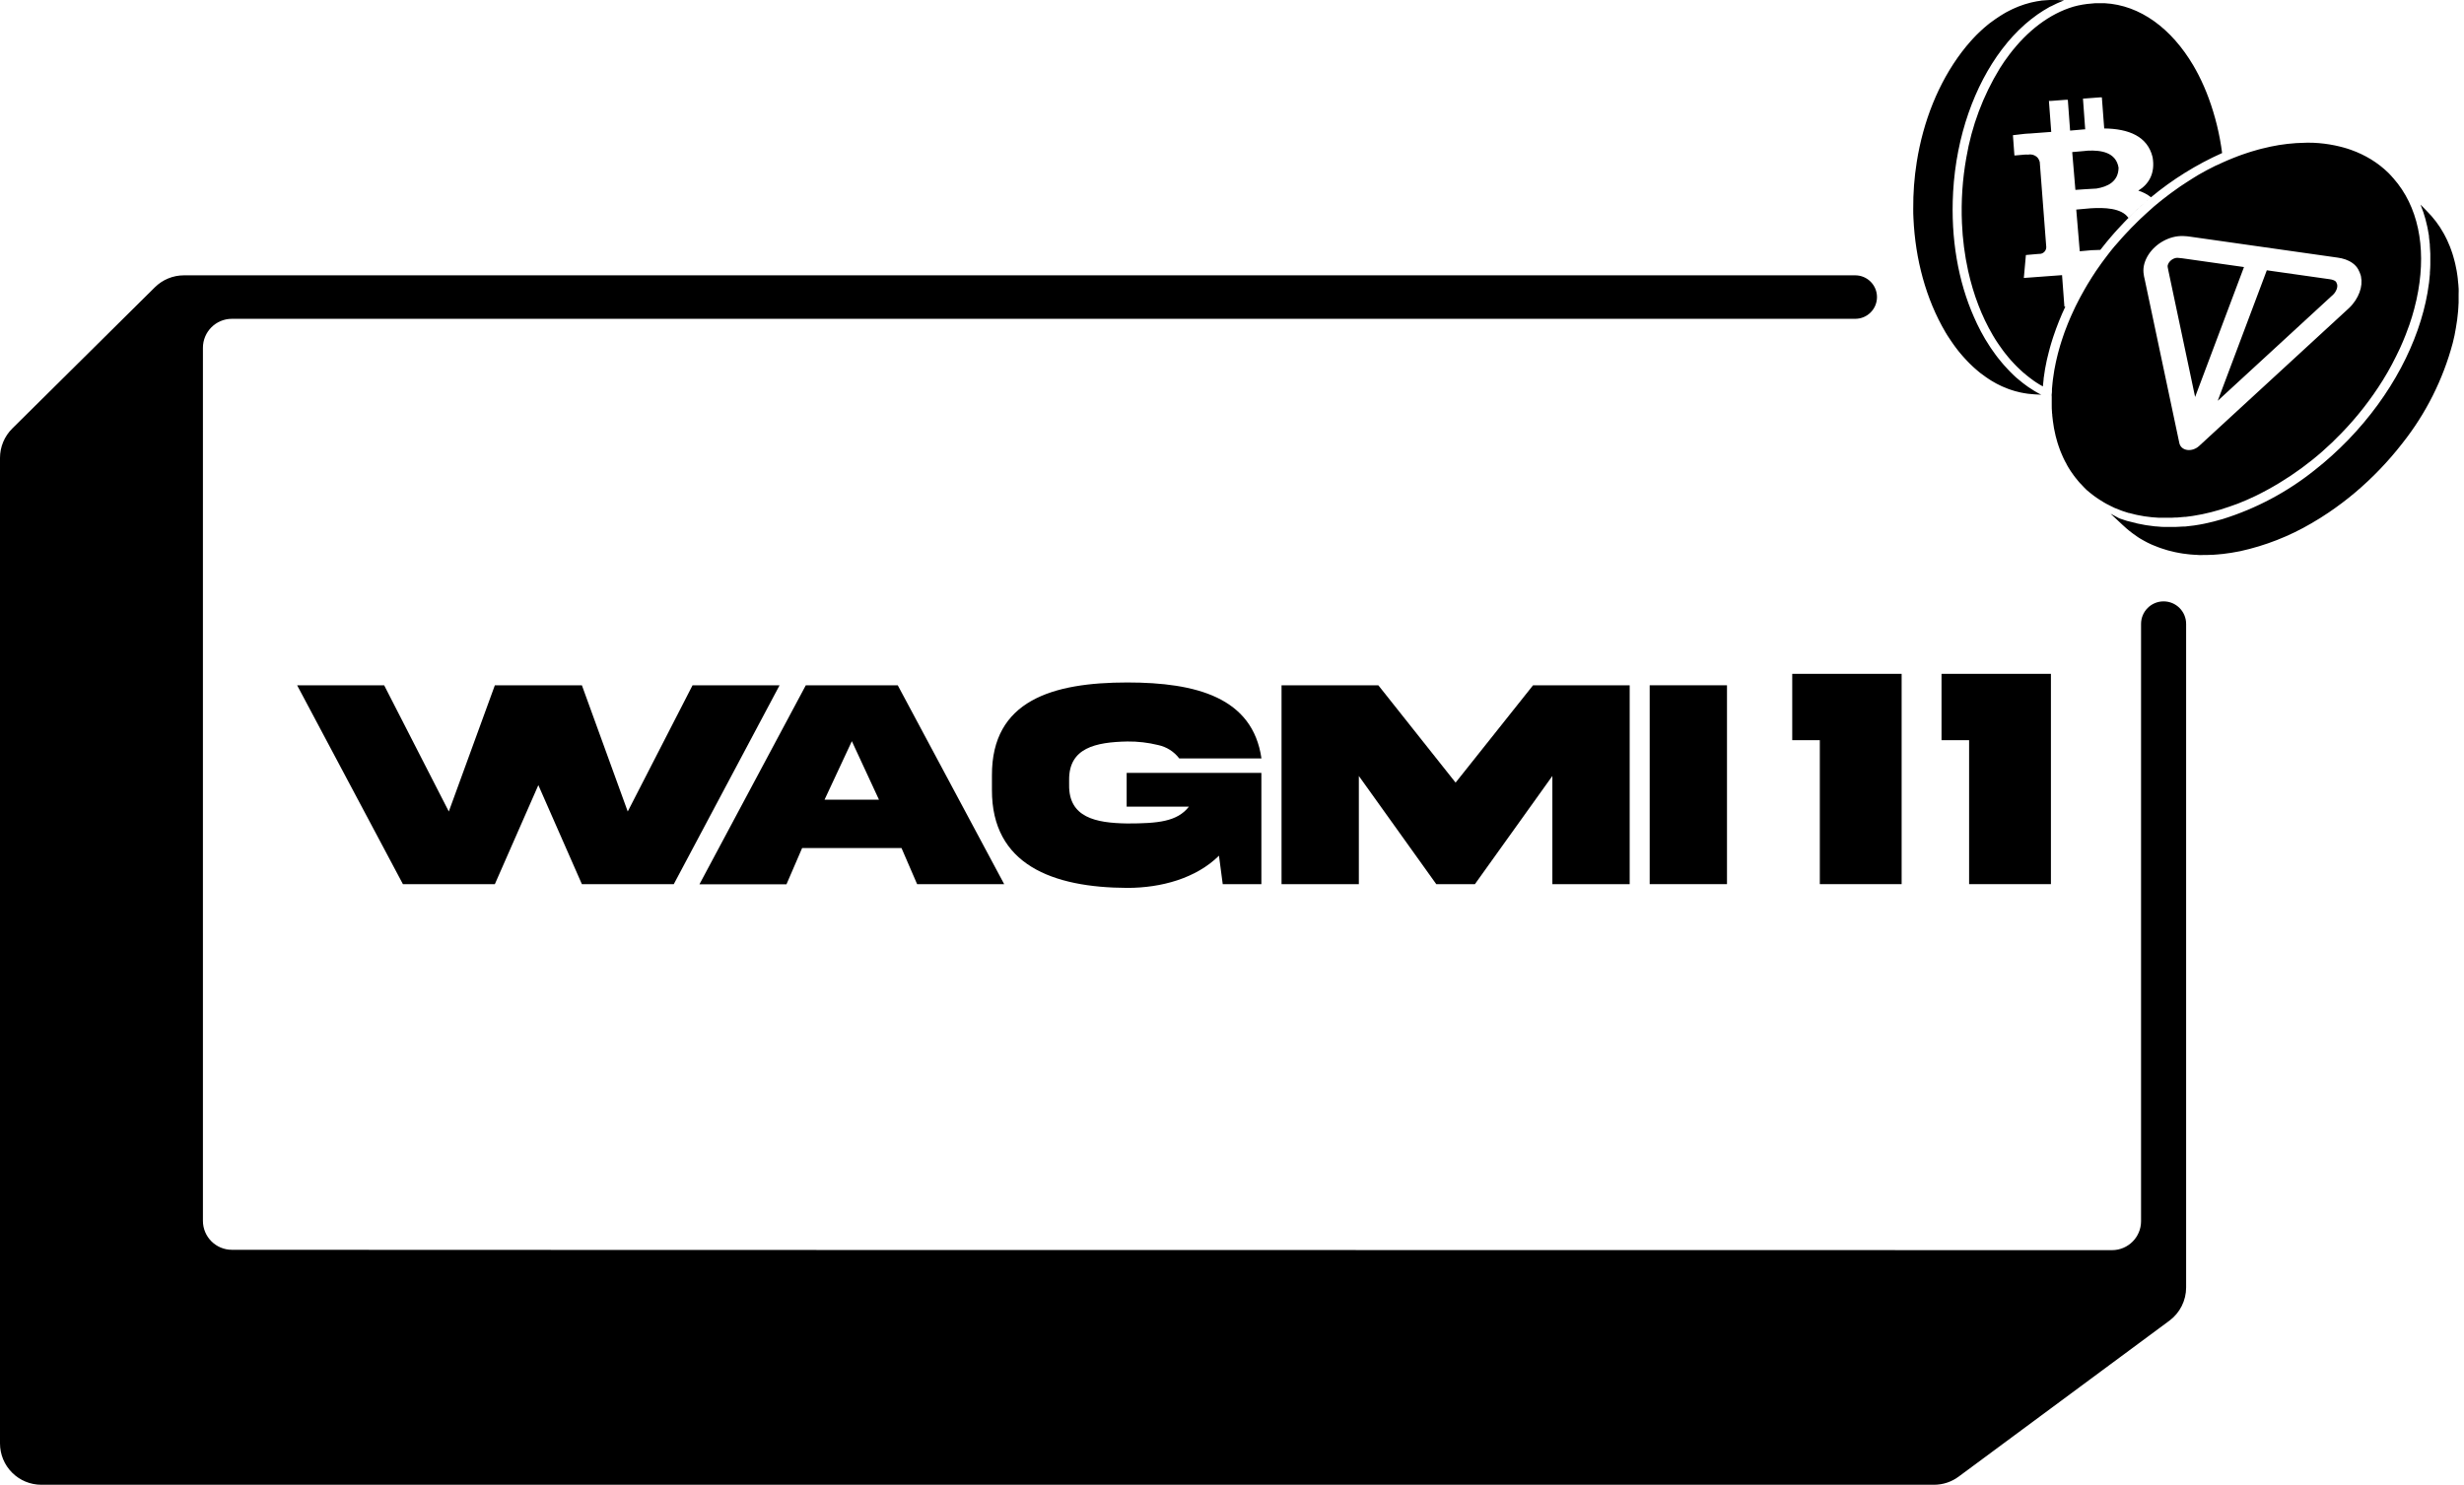 <svg width="340" height="205" viewBox="0 0 340 205" fill="none" xmlns="http://www.w3.org/2000/svg">
<path d="M259 41C259 39.343 257.657 38 256 38H25.383C23.88 37.999 22.437 38.592 21.369 39.65L1.694 59.14C1.157 59.671 0.732 60.302 0.441 60.998C0.15 61.694 0 62.441 0 63.195V199.215C0 200.728 0.601 202.179 1.671 203.248C2.74 204.318 4.191 204.919 5.704 204.919H266.871C268.092 204.919 269.281 204.527 270.262 203.8L299.349 182.274C300.065 181.743 300.647 181.052 301.048 180.255C301.449 179.459 301.657 178.58 301.657 177.689V86.11C301.657 84.392 300.265 83 298.547 83V83C296.83 83 295.438 84.392 295.438 86.11V168.538C295.438 170.747 293.647 172.538 291.438 172.538C270.373 172.536 116.296 172.525 95.219 172.514C74.142 172.503 53.065 172.492 32.001 172.491C29.792 172.491 28.001 170.7 28.001 168.491C28 142.039 28 115.588 28 89.136C28.001 75.992 28.001 62.848 28.001 49.704V48.001C28.001 45.793 29.789 44.003 31.997 44.001C32.673 44 33.29 44 33.705 44H256C257.657 44 259 42.657 259 41V41Z" fill="black"/>
<path d="M86.62 111.999L80.293 94.579H68.284L61.93 111.999L53.008 94.579H41L55.597 122.024H68.284L74.285 108.359L80.292 122.024H92.974L107.572 94.579H95.563L86.62 111.999Z" fill="black"/>
<path d="M110.684 117.043H124.396L126.549 122.024H138.563L123.878 94.579H111.191L96.515 122.045H108.524L110.684 117.043ZM117.545 102.295L121.289 110.373H113.775L117.545 102.295Z" fill="black"/>
<path d="M155.563 102.336C156.995 102.321 158.423 102.487 159.814 102.828C160.974 103.077 162.006 103.733 162.724 104.677H174.065C172.863 96.257 165.044 94.191 155.563 94.191C145.258 94.191 136.833 96.661 136.875 107.018V109.011C136.833 119.342 145.258 122.506 155.563 122.542C160.223 122.542 165.029 121.232 168.203 118.099L168.721 122.024H174.054V106.671H155.465V111.331H164.055C162.445 113.402 159.757 113.651 155.547 113.651C151.167 113.589 147.464 112.817 147.526 108.322V107.649C147.48 103.212 151.182 102.424 155.563 102.336Z" fill="black"/>
<path d="M224.875 122.024V94.579H211.541L200.853 108.012L190.191 94.579H176.836V122.024H187.503V107.095L198.186 122.024H203.519L214.207 107.095V122.024H224.875Z" fill="black"/>
<path d="M238.302 94.579H227.635L227.635 122.024H238.302L238.302 94.579Z" fill="black"/>
<path d="M262.401 122.024V93H247.306V102.155H251.112V122.024H262.401Z" fill="black"/>
<path d="M283 122.024V93H267.905V102.155H271.711V122.024H283Z" fill="black"/>
<path fill-rule="evenodd" clip-rule="evenodd" d="M268.455 45.863C268.635 46.17 268.823 46.469 269.012 46.741C269.043 46.789 269.074 46.835 269.106 46.881L269.107 46.883L269.107 46.883C269.139 46.928 269.17 46.974 269.201 47.022L269.289 47.153L269.29 47.153C269.392 47.303 269.495 47.455 269.6 47.601L269.832 47.917C269.875 47.972 269.917 48.029 269.959 48.084C270.043 48.197 270.126 48.309 270.214 48.417L270.473 48.733C270.596 48.886 270.723 49.04 270.85 49.172L271.131 49.483C271.258 49.623 271.386 49.76 271.517 49.895L271.807 50.19C271.938 50.321 272.07 50.448 272.206 50.571C272.228 50.591 272.248 50.609 272.266 50.626C272.297 50.654 272.323 50.679 272.348 50.702L272.353 50.706L272.354 50.707L272.356 50.709C272.408 50.757 272.453 50.799 272.509 50.848L272.531 50.867C272.634 50.956 272.791 51.093 272.917 51.199L273.228 51.458L273.667 51.778L273.983 52.01L273.985 52.012C274.133 52.112 274.282 52.213 274.422 52.309L274.733 52.511C274.858 52.587 274.988 52.66 275.117 52.733L275.22 52.791C275.238 52.801 275.255 52.811 275.27 52.819C275.286 52.829 275.301 52.837 275.314 52.845L275.363 52.873C275.418 52.905 275.453 52.926 275.514 52.958C275.652 53.03 275.792 53.097 275.932 53.165C275.989 53.193 276.046 53.22 276.102 53.248L276.308 53.344C276.576 53.467 276.848 53.577 277.125 53.678L277.353 53.757C277.41 53.775 277.468 53.795 277.525 53.814C277.668 53.861 277.81 53.909 277.954 53.95C278.02 53.971 278.086 53.987 278.152 54.004C278.195 54.014 278.239 54.025 278.283 54.037L278.801 54.165L279.165 54.235C279.216 54.243 279.266 54.253 279.316 54.261C279.444 54.284 279.57 54.307 279.696 54.323L279.889 54.349C280.156 54.38 280.424 54.41 280.696 54.423L281.666 54.476L281.363 54.323C281.323 54.301 281.283 54.279 281.243 54.257L281.241 54.256C281.065 54.159 280.886 54.062 280.722 53.958L280.117 53.568L279.876 53.414C279.795 53.359 279.715 53.299 279.636 53.239L279.635 53.239L279.634 53.237C279.576 53.194 279.518 53.15 279.459 53.107L279.416 53.077C279.302 52.995 279.233 52.945 279.138 52.87C278.932 52.714 278.727 52.542 278.526 52.372C278.462 52.318 278.399 52.265 278.336 52.212L278.213 52.111C277.91 51.839 277.616 51.558 277.335 51.264C277.28 51.209 277.227 51.153 277.173 51.095L277.172 51.094L277.124 51.043L277.089 51.006C276.888 50.791 276.681 50.567 276.484 50.347C276.42 50.275 276.356 50.198 276.292 50.121L276.291 50.12C276.259 50.082 276.227 50.043 276.194 50.005C276.083 49.872 275.974 49.736 275.865 49.6L275.862 49.597C275.796 49.515 275.73 49.432 275.663 49.352L275.383 48.983C275.203 48.742 275.027 48.496 274.856 48.241C274.826 48.196 274.794 48.152 274.762 48.107L274.762 48.107L274.762 48.106C274.717 48.043 274.672 47.979 274.628 47.912C274.387 47.548 274.15 47.175 273.922 46.789C273.527 46.122 273.158 45.425 272.812 44.705C272.658 44.389 272.513 44.064 272.373 43.74C270.227 38.896 269.148 32.946 269.503 26.554V26.518C269.942 18.735 272.482 11.781 276.225 6.831C276.444 6.542 276.664 6.265 276.892 5.993L277.028 5.822L277.126 5.706L277.127 5.706C277.316 5.482 277.502 5.263 277.704 5.05L277.813 4.932C277.905 4.834 277.999 4.74 278.092 4.645L278.093 4.645L278.093 4.645C278.218 4.519 278.342 4.393 278.463 4.26L278.577 4.146C278.703 4.023 278.83 3.907 278.958 3.79L278.959 3.789C279.072 3.686 279.186 3.582 279.301 3.471L279.454 3.33C279.959 2.891 280.477 2.479 281.008 2.102L281.17 1.983C281.433 1.803 281.692 1.628 281.96 1.461L282.091 1.386C282.307 1.252 282.522 1.127 282.74 1.001L282.74 1.001L282.833 0.948L282.925 0.895H282.964C283.228 0.755 283.495 0.623 283.763 0.5L283.833 0.465L283.934 0.421C284.227 0.29 284.519 0.167 284.812 0.053L283.842 0H282.842L282.293 0.035L281.929 0.061C281.801 0.061 281.676 0.083 281.55 0.106C281.498 0.115 281.446 0.124 281.394 0.132L281.065 0.18C280.901 0.208 280.737 0.244 280.576 0.28L280.576 0.28L280.45 0.307L280.205 0.36C279.924 0.43 279.639 0.509 279.362 0.601L279.147 0.676C278.937 0.746 278.73 0.82 278.524 0.899L278.204 1.035L278.13 1.067C277.987 1.127 277.841 1.188 277.699 1.255L277.353 1.426L276.883 1.667L276.532 1.869L276.093 2.137L276.093 2.137C275.974 2.212 275.856 2.286 275.742 2.365L275.304 2.659L274.957 2.909L274.518 3.229L274.176 3.506C274.036 3.62 273.9 3.738 273.764 3.857L273.764 3.857L273.435 4.151C273.294 4.278 273.158 4.41 273.022 4.541L272.711 4.844C272.606 4.948 272.505 5.057 272.402 5.167L272.4 5.169C272.365 5.207 272.33 5.245 272.294 5.283L272.236 5.344L272.199 5.383C272.123 5.463 272.076 5.512 272.009 5.59L271.956 5.65L271.954 5.652L271.953 5.654C271.848 5.772 271.686 5.957 271.57 6.099L271.333 6.375C271.114 6.641 270.899 6.913 270.688 7.191C267.454 11.465 265.37 16.782 264.488 22.346C264.146 24.49 263.984 26.659 264.001 28.831C264.001 29.27 264.001 29.708 264.032 30.147C264.287 35.75 265.739 41.256 268.455 45.863ZM287.405 20.841L287.316 20.849L287.4 20.841H287.405ZM286.379 20.95L286.344 20.953C286.192 20.97 286.056 20.983 285.939 20.99L286.378 26.207C286.69 26.185 288.778 26.04 289.287 26.023C290.818 25.768 292.306 25.079 292.337 23.149C291.981 20.99 289.884 20.714 288.094 20.793L287.576 20.845L286.29 20.959L286.344 20.953C286.432 20.944 286.525 20.933 286.623 20.922L286.832 20.899C286.67 20.916 286.518 20.934 286.379 20.95ZM339.24 39.545C339.266 39.734 339.266 39.962 339.266 40.173L339.257 40.651V41.774C339.254 41.87 339.246 41.967 339.239 42.064L339.239 42.064C339.229 42.202 339.218 42.341 339.218 42.48C339.215 42.534 339.21 42.587 339.205 42.641L339.205 42.642C339.196 42.733 339.187 42.825 339.187 42.919C339.165 43.178 339.135 43.441 339.104 43.705C339.099 43.747 339.093 43.79 339.088 43.832L339.087 43.833C339.076 43.916 339.064 43.998 339.064 44.082C339.012 44.464 338.955 44.85 338.884 45.24C338.779 45.934 338.626 46.636 338.446 47.342C337.103 52.377 334.74 57.082 331.505 61.167C329.558 63.677 327.352 65.974 324.923 68.021C323.786 68.976 322.599 69.873 321.369 70.706C320.565 71.253 319.755 71.76 318.939 72.228C315.886 74.018 312.571 75.315 309.115 76.072C308.72 76.151 308.325 76.225 307.93 76.287C307.903 76.291 307.877 76.297 307.85 76.302C307.754 76.321 307.657 76.339 307.557 76.339C307.294 76.379 307.026 76.418 306.763 76.449L306.697 76.457C306.573 76.473 306.447 76.489 306.324 76.489C306.289 76.492 306.253 76.496 306.218 76.499C306.181 76.504 306.143 76.508 306.106 76.512L306.105 76.512C305.94 76.531 305.774 76.55 305.613 76.55C305.456 76.572 305.302 76.572 305.148 76.572L304.477 76.598H304.003C303.939 76.598 303.866 76.601 303.792 76.604C303.638 76.61 303.476 76.616 303.367 76.598C303.268 76.582 303.19 76.581 303.097 76.579C303.038 76.578 302.973 76.577 302.893 76.572C302.687 76.559 302.432 76.541 302.275 76.528C302.18 76.52 302.102 76.511 302.012 76.5C301.952 76.492 301.886 76.484 301.805 76.475C301.603 76.454 301.406 76.431 301.208 76.401L300.743 76.322L300.682 76.311C300.501 76.278 300.29 76.24 300.168 76.212C300.032 76.181 299.883 76.146 299.73 76.107L299.173 75.971L298.734 75.835C298.554 75.782 298.374 75.725 298.198 75.664L297.76 75.506C297.689 75.479 297.616 75.448 297.544 75.418C297.44 75.376 297.337 75.333 297.242 75.3C297.118 75.256 297.009 75.207 296.902 75.159L296.902 75.159L296.901 75.159C296.868 75.144 296.836 75.129 296.803 75.115L296.307 74.878C296.176 74.811 296.073 74.755 295.921 74.672L295.919 74.671L295.904 74.663C295.796 74.605 295.678 74.537 295.572 74.476L295.493 74.43L295.426 74.391L295.362 74.356C295.255 74.296 295.153 74.239 295.039 74.154C294.903 74.053 294.723 73.931 294.601 73.847C294.529 73.799 294.469 73.755 294.402 73.705C294.353 73.669 294.301 73.63 294.236 73.584C294.083 73.474 293.916 73.343 293.798 73.246C293.679 73.15 293.561 73.053 293.446 72.952C293.245 72.777 293.043 72.601 292.85 72.412L291.244 70.912L291.319 70.943L291.367 70.969L291.442 71.008L291.569 71.074L291.63 71.109L291.836 71.219L292.065 71.342L292.187 71.408L292.253 71.443L292.389 71.513L292.477 71.553C292.715 71.641 292.961 71.719 293.203 71.796L293.267 71.816L293.355 71.847L293.684 71.943H293.719C294.079 72.048 294.438 72.136 294.802 72.219L294.982 72.263C295.342 72.342 295.706 72.412 296.075 72.474L296.259 72.5C296.636 72.557 297.014 72.61 297.4 72.65H297.514L297.602 72.658L297.706 72.667C298.028 72.698 298.351 72.728 298.677 72.728H300.142C300.533 72.72 300.919 72.698 301.314 72.667H301.533C301.928 72.632 302.327 72.584 302.726 72.527L302.902 72.5C303.323 72.439 303.753 72.364 304.174 72.276C304.596 72.189 305.021 72.088 305.442 71.983C305.864 71.877 306.276 71.759 306.715 71.632C311.32 70.192 315.617 67.906 319.386 64.892C321.028 63.6 322.58 62.199 324.033 60.698C330.022 54.494 333.773 47.202 334.966 40.401C335.037 39.997 335.094 39.598 335.146 39.199C335.148 39.187 335.15 39.176 335.152 39.164L335.159 39.131C335.17 39.075 335.181 39.018 335.181 38.962C335.225 38.575 335.265 38.189 335.295 37.808V37.593L335.305 37.464C335.329 37.142 335.352 36.817 335.352 36.496V35.017C335.339 34.644 335.317 34.276 335.287 33.907V33.749C335.256 33.403 335.216 33.06 335.168 32.718V32.573C335.111 32.214 335.05 31.858 334.98 31.507C334.975 31.487 334.97 31.468 334.964 31.448L334.964 31.447C334.95 31.394 334.936 31.343 334.936 31.292C334.857 30.941 334.773 30.59 334.681 30.244C334.677 30.228 334.673 30.212 334.669 30.196C334.666 30.188 334.664 30.18 334.661 30.172C334.657 30.156 334.651 30.14 334.646 30.125C334.585 29.901 334.519 29.682 334.444 29.462L334.418 29.366C334.402 29.33 334.389 29.294 334.378 29.256C334.26 28.914 334.137 28.572 334.001 28.238L334.769 29.024C335.019 29.274 335.278 29.546 335.493 29.792C335.708 30.037 335.918 30.292 336.116 30.555L336.195 30.665C336.362 30.893 336.528 31.125 336.686 31.362C336.724 31.422 336.76 31.483 336.796 31.544C336.819 31.583 336.842 31.622 336.866 31.661C336.98 31.841 337.09 32.025 337.195 32.209L337.212 32.238C337.267 32.339 337.304 32.404 337.384 32.565C337.42 32.636 337.461 32.717 337.501 32.795L337.501 32.796C337.559 32.91 337.615 33.02 337.652 33.096C337.685 33.165 337.71 33.223 337.738 33.29L337.738 33.291L337.739 33.292C337.762 33.347 337.788 33.408 337.823 33.486C337.901 33.661 337.976 33.836 338.05 34.011L338.051 34.013L338.204 34.429C338.231 34.508 338.259 34.587 338.287 34.665L338.288 34.667L338.288 34.668L338.289 34.669C338.324 34.768 338.359 34.867 338.393 34.969L338.525 35.408C338.556 35.518 338.591 35.644 338.622 35.758L338.649 35.857L338.678 35.961C338.718 36.101 338.744 36.211 338.788 36.399C338.812 36.502 338.835 36.622 338.857 36.731C338.876 36.824 338.892 36.909 338.906 36.97C338.937 37.101 338.963 37.215 338.994 37.408C339.025 37.602 339.06 37.834 339.082 37.992L339.096 38.091L339.096 38.092L339.096 38.094L339.097 38.095C339.112 38.205 339.126 38.306 339.143 38.462C339.151 38.536 339.156 38.617 339.16 38.698C339.168 38.834 339.176 38.968 339.2 39.067C339.222 39.155 339.224 39.235 339.226 39.322C339.227 39.39 339.228 39.462 339.24 39.545ZM304.748 23.364C305.082 23.188 305.415 23.017 305.749 22.855L305.973 22.763C306.209 22.648 306.449 22.54 306.686 22.433L306.687 22.432L306.688 22.432L306.819 22.372L307.039 22.276L307.35 22.14L308.017 21.863L308.811 21.552L309.351 21.354L310.167 21.078L310.68 20.916C310.966 20.823 311.26 20.74 311.558 20.661C311.616 20.646 311.674 20.63 311.731 20.614C311.82 20.589 311.908 20.564 311.997 20.543C312.435 20.429 312.874 20.328 313.313 20.236C314.862 19.908 316.438 19.73 318.021 19.705C318.29 19.687 318.558 19.693 318.824 19.699C318.956 19.702 319.087 19.705 319.219 19.705C320.219 19.747 321.213 19.871 322.193 20.073C322.606 20.157 323.075 20.275 323.413 20.367C323.751 20.459 324.08 20.569 324.409 20.683C325.375 21.025 326.303 21.466 327.178 21.999C328.048 22.534 328.856 23.164 329.586 23.877C329.641 23.932 329.693 23.988 329.746 24.045L329.747 24.046L329.748 24.047L329.778 24.079C329.796 24.098 329.814 24.117 329.832 24.136C329.916 24.236 330.01 24.338 330.106 24.442L330.182 24.526C330.212 24.558 330.242 24.59 330.271 24.623C333.654 28.462 334.759 34.021 333.684 40.133C333.614 40.541 333.535 40.945 333.443 41.357C333.351 41.77 333.237 42.239 333.14 42.599L333.122 42.668L333.122 42.669C333.031 43.006 332.94 43.347 332.833 43.687C332.719 44.051 332.605 44.416 332.478 44.784C332.316 45.254 332.14 45.723 331.956 46.193C331.71 46.824 331.447 47.452 331.157 48.079C330.821 48.799 330.457 49.53 330.065 50.273C329.673 51.016 329.253 51.747 328.805 52.467C327.169 55.096 325.257 57.543 323.102 59.768C319.694 63.333 315.684 66.268 311.255 68.438C310.43 68.832 309.61 69.192 308.785 69.513L308.622 69.571C308.265 69.701 307.91 69.829 307.552 69.951C306.73 70.238 305.914 70.484 305.104 70.688C304.696 70.789 304.244 70.899 303.888 70.969C303.533 71.039 303.173 71.105 302.818 71.162L302.537 71.21C302.23 71.259 301.923 71.298 301.616 71.333H301.466C301.12 71.373 300.778 71.399 300.436 71.425L300.435 71.425H300.172C299.891 71.456 299.611 71.456 299.334 71.456H297.899C297.632 71.443 297.364 71.425 297.101 71.399L296.855 71.377C296.539 71.347 296.219 71.307 295.907 71.259L295.741 71.228C295.488 71.191 295.243 71.142 294.994 71.092L294.951 71.083L294.705 71.031C294.398 70.96 294.095 70.886 293.797 70.802H293.736C293.459 70.719 293.183 70.631 292.911 70.535L292.678 70.451C292.415 70.355 292.156 70.254 291.902 70.144L291.818 70.114C291.638 70.035 291.48 69.96 291.292 69.859C291.197 69.809 291.092 69.756 290.985 69.702C290.877 69.648 290.767 69.594 290.664 69.539C290.537 69.469 290.41 69.398 290.287 69.324C290.085 69.207 289.888 69.084 289.695 68.955L289.339 68.718C289.133 68.587 288.936 68.433 288.738 68.28L288.449 68.056C288.402 68.017 288.354 67.978 288.306 67.938C288.057 67.734 287.791 67.516 287.615 67.31C287.496 67.171 287.371 67.045 287.248 66.919L287.248 66.919C287.152 66.823 287.057 66.727 286.966 66.625L286.777 66.406C286.636 66.239 286.496 66.068 286.364 65.897L286.167 65.638C286.035 65.463 285.913 65.283 285.79 65.103C285.775 65.082 285.761 65.06 285.746 65.039C285.707 64.981 285.667 64.922 285.632 64.862C285.469 64.607 285.311 64.353 285.167 64.085C285.165 64.076 285.165 64.067 285.167 64.059C285.004 63.787 284.86 63.506 284.728 63.221C284.699 63.162 284.673 63.104 284.648 63.045C284.635 63.016 284.623 62.987 284.609 62.957C284.517 62.756 284.43 62.549 284.346 62.343L284.228 62.032C284.165 61.883 284.108 61.709 284.053 61.538C284.038 61.493 284.023 61.448 284.008 61.404L283.912 61.11C283.828 60.83 283.745 60.544 283.675 60.255C283.665 60.228 283.658 60.2 283.653 60.171C283.574 59.855 283.508 59.535 283.447 59.21C283.441 59.18 283.434 59.149 283.427 59.118C283.411 59.048 283.394 58.977 283.394 58.908C283.355 58.679 283.319 58.447 283.289 58.215C283.284 58.185 283.28 58.157 283.275 58.127C283.26 58.038 283.245 57.947 283.245 57.855C283.237 57.779 283.228 57.706 283.219 57.636C283.198 57.476 283.179 57.327 283.179 57.166C283.148 57.052 283.148 56.938 283.148 56.824C283.113 56.526 283.113 56.227 283.113 55.924V54.735C283.113 54.696 283.11 54.662 283.106 54.628C283.1 54.561 283.093 54.494 283.113 54.38C283.144 54.209 283.144 54.033 283.144 53.858V53.687C283.166 53.406 283.192 53.107 283.227 52.809C283.231 52.77 283.236 52.732 283.241 52.694L283.241 52.694L283.241 52.694C283.25 52.634 283.258 52.574 283.258 52.515L283.298 52.221C283.346 51.839 283.398 51.462 283.469 51.076C283.53 50.722 283.6 50.367 283.679 50.01C283.695 49.935 283.709 49.877 283.724 49.813L283.724 49.813C283.743 49.734 283.764 49.647 283.793 49.51C283.841 49.285 283.902 49.047 283.946 48.877L283.96 48.821C283.979 48.746 283.997 48.683 284.016 48.616L284.017 48.612L284.017 48.612C284.041 48.528 284.067 48.436 284.1 48.303C284.162 48.063 284.24 47.8 284.293 47.624L284.294 47.623C284.317 47.545 284.339 47.478 284.362 47.407C284.39 47.318 284.421 47.223 284.46 47.092C284.523 46.881 284.589 46.691 284.658 46.491L284.868 45.885C284.923 45.728 284.989 45.56 285.046 45.414L285.078 45.332C285.096 45.286 285.113 45.244 285.127 45.205C285.193 45.03 285.241 44.903 285.333 44.674C285.426 44.446 285.548 44.152 285.623 43.981C285.648 43.924 285.672 43.867 285.696 43.81C285.745 43.696 285.794 43.582 285.847 43.468C285.952 43.227 286.066 42.985 286.18 42.748C286.255 42.586 286.329 42.424 286.408 42.261C286.54 41.994 286.676 41.73 286.816 41.463C286.839 41.419 286.861 41.375 286.883 41.331L286.886 41.327C286.931 41.236 286.977 41.145 287.027 41.055C287.113 40.901 287.197 40.748 287.28 40.595L287.281 40.593L287.282 40.592C287.414 40.349 287.547 40.106 287.69 39.861L287.773 39.721C287.949 39.4 288.147 39.083 288.348 38.763L288.405 38.672C288.482 38.529 288.563 38.406 288.644 38.282L288.677 38.233C288.839 37.979 289.001 37.724 289.173 37.47C289.243 37.365 289.317 37.259 289.391 37.154C289.428 37.101 289.465 37.049 289.502 36.996C289.664 36.764 289.875 36.465 289.993 36.298C290.048 36.221 290.095 36.159 290.146 36.092C290.206 36.014 290.27 35.929 290.357 35.807C290.52 35.579 290.691 35.36 290.862 35.14L291.235 34.658C291.308 34.571 291.385 34.473 291.46 34.377C291.566 34.242 291.669 34.11 291.761 34.013C291.847 33.922 291.917 33.841 291.991 33.755C292.053 33.683 292.118 33.607 292.2 33.517C292.291 33.417 292.395 33.296 292.494 33.181L292.494 33.18L292.496 33.178C292.592 33.067 292.684 32.96 292.757 32.881C292.906 32.718 293.051 32.56 293.196 32.398C293.294 32.294 293.389 32.193 293.483 32.093L293.486 32.089C293.672 31.89 293.858 31.692 294.073 31.468C294.398 31.13 294.727 30.805 295.061 30.481L295.148 30.397L295.407 30.147C295.471 30.088 295.537 30.028 295.602 29.969C295.766 29.82 295.929 29.671 296.07 29.533C296.229 29.378 296.407 29.222 296.581 29.071C296.623 29.035 296.665 28.998 296.706 28.962L297.211 28.506L297.864 27.966C297.925 27.918 297.981 27.872 298.037 27.826L298.039 27.824C298.148 27.734 298.258 27.643 298.408 27.528L298.63 27.358C298.792 27.233 298.952 27.111 299.075 27.014L299.162 26.946C299.3 26.838 299.419 26.744 299.624 26.602C299.769 26.501 299.92 26.392 300.055 26.293L300.057 26.292L300.058 26.291C300.15 26.224 300.236 26.162 300.308 26.111C300.368 26.068 300.428 26.025 300.488 25.982C300.608 25.897 300.728 25.811 300.848 25.729L301.563 25.259C301.617 25.224 301.671 25.189 301.725 25.153C301.834 25.082 301.942 25.011 302.05 24.944L302.155 24.878C302.233 24.828 302.306 24.781 302.376 24.735L302.376 24.735C302.538 24.63 302.687 24.534 302.849 24.439L303.366 24.123C303.647 23.961 303.928 23.807 304.208 23.654L304.209 23.654L304.503 23.491L304.748 23.364ZM277.239 7.564C276.792 8.149 276.362 8.772 275.949 9.433C273.635 13.213 272.065 17.401 271.325 21.771C270.794 24.748 270.592 27.775 270.724 30.796C270.816 33.011 271.1 35.213 271.575 37.378C271.759 38.206 271.97 39.016 272.206 39.809C272.443 40.601 272.705 41.369 272.992 42.112C273.541 43.549 274.207 44.939 274.984 46.267L275.04 46.36C275.244 46.7 275.443 47.033 275.668 47.355L275.905 47.697C276.063 47.931 276.226 48.16 276.392 48.382C276.449 48.459 276.507 48.533 276.565 48.608L276.566 48.608L276.567 48.609C276.607 48.661 276.647 48.712 276.686 48.764C276.84 48.961 276.998 49.154 277.156 49.343C277.314 49.531 277.371 49.597 277.48 49.72C277.59 49.843 277.796 50.071 277.959 50.238C278.018 50.298 278.064 50.347 278.105 50.389L278.105 50.39C278.176 50.464 278.23 50.521 278.305 50.593L278.397 50.682C278.515 50.797 278.671 50.948 278.801 51.067L279.156 51.392L279.683 51.83L280.038 52.111C280.123 52.175 280.207 52.237 280.292 52.298C280.405 52.38 280.518 52.462 280.631 52.55L280.951 52.769C281.258 52.971 281.57 53.16 281.89 53.331C281.916 52.998 281.951 52.664 281.995 52.326V52.23C282.052 51.791 282.118 51.352 282.193 50.913C282.262 50.506 282.331 50.181 282.408 49.824L282.408 49.824L282.425 49.742L282.53 49.303C282.588 49.066 282.645 48.829 282.706 48.592L282.725 48.521C282.776 48.323 282.812 48.182 282.86 48.009L283.017 47.456C283.088 47.224 283.158 46.995 283.232 46.763C283.255 46.69 283.279 46.619 283.303 46.549L283.303 46.548C283.321 46.495 283.338 46.442 283.355 46.39C283.82 45.002 284.365 43.642 284.988 42.318H284.86L284.536 37.974L283.408 38.058H283.382L279.959 38.312L279.262 38.361L279.547 35.197L281.192 35.052L281.565 35.03C281.785 34.996 281.986 34.885 282.132 34.716C282.277 34.547 282.358 34.332 282.359 34.109L281.46 22.355C281.408 22.145 281.312 21.949 281.179 21.78C281.015 21.601 280.808 21.467 280.578 21.39C280.347 21.314 280.101 21.297 279.863 21.341C279.695 21.327 279.526 21.327 279.358 21.341L278.073 21.455H277.963L277.757 18.66L279.42 18.467L279.99 18.428H280.082L283.044 18.204L282.724 13.926H283.013L285.045 13.773H285.334L285.646 18.024L286.005 17.993L287.023 17.928H287.019L286.005 17.993L287.651 17.849H287.73L287.423 13.615L289.744 13.439H290.029L290.354 17.73C293.745 17.77 296.334 18.818 297.027 21.679C297.426 23.925 296.505 25.426 295.057 26.308C295.693 26.502 296.287 26.812 296.809 27.223C296.589 27.406 296.37 27.591 296.152 27.779C295.314 28.497 294.493 29.259 293.688 30.064C292.749 28.699 290.362 28.629 288.489 28.747L286.804 28.897L286.497 28.927L286.979 34.679L288.625 34.53C288.796 34.53 289 34.521 289.23 34.51C289.411 34.501 289.609 34.492 289.818 34.486C290.02 34.223 290.231 33.964 290.441 33.705C290.529 33.591 290.621 33.477 290.713 33.367C290.893 33.148 291.077 32.929 291.262 32.714L291.731 32.174C291.772 32.128 291.813 32.082 291.853 32.036L291.854 32.035C291.957 31.918 292.06 31.8 292.17 31.687C292.486 31.336 292.811 30.985 293.144 30.643C294.101 29.638 295.106 28.682 296.152 27.779C296.371 27.591 296.591 27.407 296.812 27.225L296.809 27.223C299.783 24.759 303.083 22.704 306.623 21.122C306.29 18.534 305.668 15.993 304.767 13.544C304.364 12.446 303.895 11.374 303.363 10.333C303.135 9.894 302.898 9.455 302.652 9.038C299.638 3.931 295.307 0.702 290.406 0.443H289.494C289.191 0.443 288.923 0.443 288.638 0.487C287.786 0.546 286.942 0.69 286.12 0.917C282.824 1.895 279.762 4.225 277.239 7.564ZM322.575 35.556L302.254 32.671C301.71 32.594 300.847 32.474 299.855 32.729C298.929 32.967 298.054 33.446 297.346 34.101C296.639 34.755 296.132 35.553 295.894 36.388C295.634 37.296 295.819 38.054 295.939 38.544L295.943 38.563L300.722 61.157C300.828 61.658 301.24 62.017 301.802 62.099C302.364 62.181 302.991 61.973 303.447 61.553L324.126 42.526L324.13 42.522C324.135 42.517 324.14 42.513 324.145 42.508C324.818 41.873 325.301 41.104 325.575 40.374C325.864 39.606 325.93 38.862 325.786 38.145C325.778 38.104 325.767 38.063 325.755 38.024C325.594 37.514 325.352 36.821 324.601 36.297C323.975 35.859 323.294 35.658 322.575 35.556ZM301.134 35.649L309.641 36.857L302.897 54.79L299.23 37.453C299.229 37.448 299.228 37.444 299.227 37.439C299.225 37.432 299.224 37.425 299.222 37.418C299.089 36.87 299.089 36.718 299.125 36.59C299.189 36.366 299.325 36.153 299.513 35.979C299.701 35.805 299.932 35.679 300.174 35.617C300.349 35.572 300.575 35.57 301.134 35.649ZM306.018 55.316L312.791 37.304L321.455 38.534C321.839 38.589 322.06 38.671 322.255 38.807C322.302 38.84 322.332 38.873 322.365 38.93C322.403 38.996 322.443 39.092 322.501 39.269C322.536 39.49 322.511 39.697 322.425 39.927C322.318 40.21 322.139 40.476 321.955 40.652L306.018 55.316Z" fill="black"/>
</svg>
